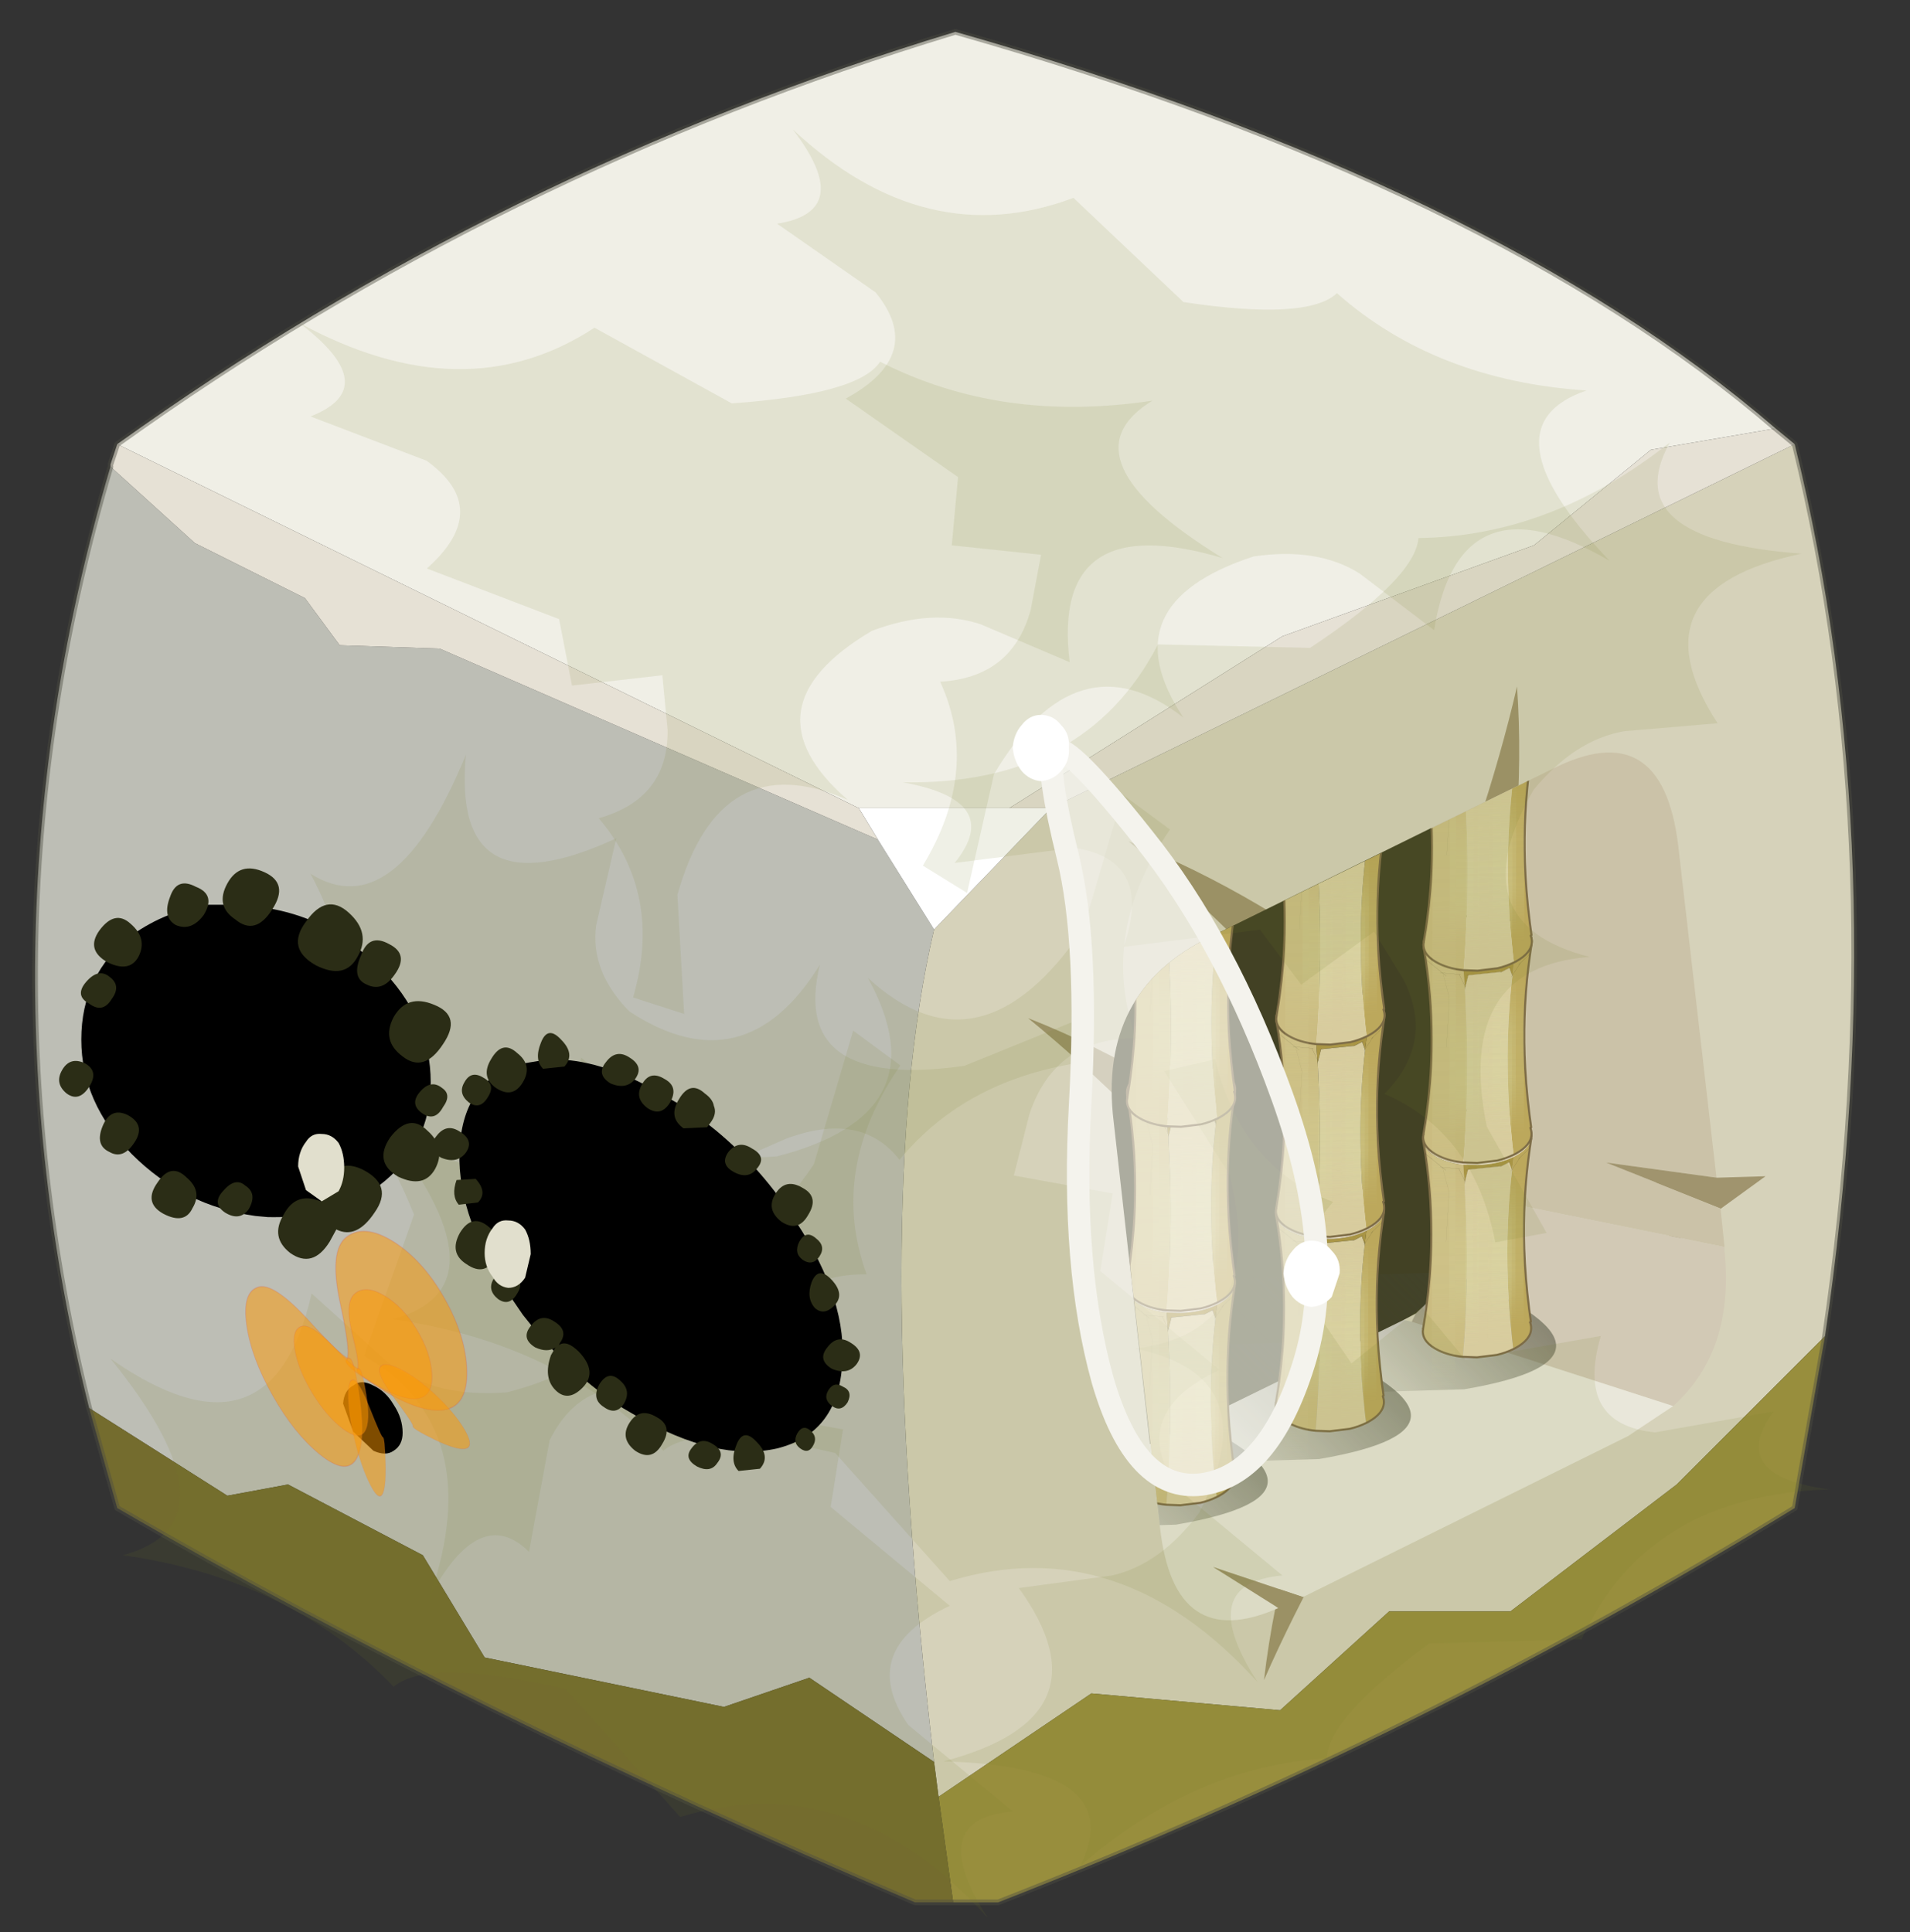 <svg width="85" height="86" xmlns="http://www.w3.org/2000/svg" xmlns:xlink="http://www.w3.org/1999/xlink">
 <rect width="100%" height="100%" fill="#333333" stroke="none"/>
 <defs>
  <g transform="matrix(1,0,0,1,46.8,41.7) " id="sprite0">
   <use id="svg_1" xlink:href="#shape0" width="81.15" transform="matrix(1,0,0,1,-40.05,-41.7) " height="83.45"/>
   <use id="svg_2" xlink:href="#sprite1" width="26.25" transform="matrix(-1.819,-0.054,0.003,1.821,11.71,-11.376) " height="24.1"/>
   <use id="svg_3" xlink:href="#sprite5" width="40.15" transform="matrix(1,0,0,1,-14.5,-7.65) " height="39.5"/>
   <use id="svg_4" xlink:href="#sprite5" width="40.15" transform="matrix(0.482,-0.599,0.821,0.567,-9.504,6.345) " height="39.5"/>
   <use id="svg_5" xlink:href="#sprite5" width="40.15" transform="matrix(1,0,0,1,-2.5,2.85) " height="39.5"/>
   <use id="svg_6" xlink:href="#sprite5" width="40.15" transform="matrix(-0.622,-0.647,0.631,-0.606,-21.845,16.448) " height="39.5"/>
   <use id="svg_7" xlink:href="#sprite5" width="40.15" transform="matrix(-0.892,-0.063,0.061,-0.87,5.864,-2.829) " height="39.5"/>
   <use id="svg_8" xlink:href="#sprite5" width="40.15" transform="matrix(-0.859,-0.253,0.303,-0.817,18.22,3.907) " height="39.5"/>
   <use id="svg_9" xlink:href="#sprite5" width="40.15" transform="matrix(0.589,0.676,-0.66,0.574,-13.427,-0.147) " height="39.5"/>
   <use id="svg_10" xlink:href="#shape8" width="35.7" transform="matrix(1,0,0,1,4.25,-4.85) " height="27.5"/>
   <use id="svg_11" xlink:href="#sprite6" width="38.75" transform="matrix(0.198,0.112,-0.112,0.198,25.018,10.795) " height="49.25"/>
   <use id="svg_12" xlink:href="#shape10" width="14.55" transform="matrix(1,0,0,1,-17.05,-11.2) " height="34.75"/>
  </g>
  <g transform="matrix(1,0,0,1,40.05,41.7) " id="shape0">
   <path id="svg_13" fill-rule="evenodd" fill="#f0efe6" d="m4.35,-7.05l-6.7,0l-12.15,-7.65l-11.2,-4.05l-5.2,-4.25l-5.55,-0.95q12.6,-10.85 36.5,-17.65q20.3,6.15 37.3,18.35l-33,16.2"/>
   <path id="svg_14" fill-rule="evenodd" fill="#bdbeb5" d="m1,-1.65l2.5,-4l19.5,-8.5l4.45,-0.15l1.55,-2.1l4.9,-2.45l3.75,-3.4q6.2,20.95 0.95,41.9l-6.15,3.9l-2.7,-0.5l-6,3.15l-2.75,4.55l-10.65,2.2l-3.8,-1.3l-5.55,3.75q2.9,-24.7 0,-37.05"/>
   <path id="svg_15" fill-rule="evenodd" fill="#d6d2ba" d="m1,-1.65q2.9,12.35 0,37.05l-0.2,1.55l-6.8,-4.6l-8.4,0.75l-4.85,-4.4l-5.4,0l-7.4,-5.65l-6.6,-6.6q-3.15,-21.4 1.35,-39.7l33.1,16.2l5.2,5.4"/>
   <path id="svg_16" fill-rule="evenodd" fill="#ffffff" d="m3.5,-5.65l-2.5,4l-5.2,-5.4l1.85,0l6.7,0l-0.85,1.4"/>
   <path id="svg_17" fill-rule="evenodd" fill="#988e3d" d="m0.8,36.95l-0.65,4.7l-2,0q-19.05,-7.45 -35.45,-17.55l-1.35,-7.65l6.6,6.6l7.4,5.65l5.4,0l4.85,4.4l8.4,-0.75l6.8,4.6"/>
   <path id="svg_18" fill-rule="evenodd" fill="#746c2e" d="m1,35.4l5.55,-3.75l3.8,1.3l10.65,-2.2l2.75,-4.55l6,-3.15l2.7,0.5l6.15,-3.9l-1.25,4.45q-15.55,9.05 -35.5,17.55l-1.7,0l0.65,-4.7l0.2,-1.55"/>
   <path id="svg_19" fill-rule="evenodd" fill="#e6e1d5" d="m37.65,-22.25l-3.75,3.4l-4.9,2.45l-1.55,2.1l-4.45,0.15l-19.5,8.5l0.85,-1.4l33,-16.2l0.3,0.9l0,0.1m-40,15.2l-1.85,0l-33.1,-16.2l0.85,-0.7l5.55,0.95l5.2,4.25l11.2,4.05l12.15,7.65"/>
   <path id="svg_20" stroke-width="0.25" stroke-opacity="0.443" stroke-linejoin="round" stroke-linecap="round" stroke="#4d4e43" fill="none" d="m38.6,19.65q5.25,-20.95 -0.95,-41.9m0,-0.1l-0.3,-0.9m-73.8,-0.7q12.6,-10.85 36.5,-17.65q20.3,6.15 37.3,18.35m-37.2,64.9l1.7,0q19.95,-8.5 35.5,-17.55l1.25,-4.45m-38.45,22l-2,0q-19.05,-7.45 -35.45,-17.55l-1.35,-7.65q-3.15,-21.4 1.35,-39.7l0.85,-0.7"/>
  </g>
  <g transform="matrix(1,0,0,1,17.75,12.1) " id="sprite1">
   <use id="svg_21" xlink:href="#shape1" width="18.05" transform="matrix(1,0,0,1,-9.55,-12.1) " height="24.1"/>
   <clipPath id="clipPath0">
    <use id="svg_22" xlink:href="#shape2" width="15.05" transform="matrix(1,0,0,1,-7.5,-10.4) " height="20.95"/>
   </clipPath>
   <g id="svg_23" clip-path="url(#clipPath0)">
    <use id="svg_24" xlink:href="#sprite2" width="123.55" transform="matrix(-0.101,0,0.109,0.112,-5.261,5.266) " height="25.65"/>
    <use id="svg_25" xlink:href="#sprite2" width="123.55" transform="matrix(-0.101,0,0.109,0.112,-1.761,3.766) " height="25.65"/>
    <use id="svg_26" xlink:href="#sprite2" width="123.55" transform="matrix(-0.101,0,0.109,0.112,1.789,2.166) " height="25.65"/>
    <use id="svg_27" xlink:href="#sprite3" width="54" transform="matrix(0.05,0,0,0.05,-3.503,-0.375) " height="143"/>
    <use id="svg_28" xlink:href="#sprite3" width="54" transform="matrix(0.05,0,0,0.05,-3.503,-5.125) " height="143"/>
    <use id="svg_29" xlink:href="#sprite3" width="54" transform="matrix(0.05,0,0,0.05,-7.153,1.325) " height="143"/>
    <use id="svg_30" xlink:href="#sprite3" width="54" transform="matrix(0.05,0,0,0.05,-7.153,-3.425) " height="143"/>
    <use id="svg_31" xlink:href="#sprite3" width="54" transform="matrix(0.05,0,0,0.05,-3.503,-9.825) " height="143"/>
    <use id="svg_32" xlink:href="#sprite3" width="54" transform="matrix(0.05,0,0,0.05,-7.153,-7.925) " height="143"/>
    <use id="svg_33" xlink:href="#sprite3" width="54" transform="matrix(0.05,0,0,0.05,0.097,-2.075) " height="143"/>
    <use id="svg_34" xlink:href="#sprite3" width="54" transform="matrix(0.05,0,0,0.05,0.097,-6.825) " height="143"/>
    <use id="svg_35" xlink:href="#sprite3" width="54" transform="matrix(0.05,0,0,0.05,0.097,-11.525) " height="143"/>
   </g>
  </g>
  <g transform="matrix(1,0,0,1,9.55,12.1) " id="shape1">
   <path id="svg_36" fill-rule="evenodd" fill="#a0946e" d="m-3.15,-0.4l-0.95,1.6q-2.9,-3.4 -5.45,-5.55q3.2,1.35 6.4,3.95m11.65,0.45l-2.3,1.6l-0.4,-1.6l2.7,0"/>
   <path id="svg_37" stroke-width="0.05" stroke-linejoin="round" stroke-linecap="round" stroke="#ff9933" fill="none" d="m0.1,-7.1l-1.9,0.5"/>
   <path id="svg_38" fill-rule="evenodd" fill="#a0946e" d="m-1.65,-3.05q-2.9,-3.4 -5.45,-5.55q3.2,1.35 6.4,3.95l-0.95,1.6"/>
   <path id="svg_39" fill-rule="evenodd" fill="#a0946e" d="m-0.05,-4.75q1.7,-4.1 2.45,-7.35q0.25,3.45 -0.6,7.5l-1.85,-0.15"/>
   <path id="svg_40" fill-rule="evenodd" fill="#a0946e" d="m0.05,5.25q-2.45,3.7 -3.8,6.75q0.4,-3.5 2.05,-7.25l1.75,0.5"/>
   <path id="svg_41" fill-rule="evenodd" fill="#cbc2a8" d="m0.3,-8.7l2.95,-1.35q2.7,-1.3 3.1,1.95l0.95,8.15l-2.7,-0.45l2.8,1.2l0.1,0.95l-6.45,-1.5l-0.75,-8.95"/>
   <path id="svg_42" fill-rule="evenodd" fill="#d2c9b5" d="m1.05,0.25l6.45,1.5l0,0.1q0.25,2.45 -1.25,3.75l-6.4,-2.25l0.1,-0.2q1.6,-1.4 1.1,-2.8l0,-0.1"/>
   <path id="svg_43" fill-rule="evenodd" fill="#e9e7da" d="m6.25,5.6l-1.1,0.7l-7.95,3.7l-2.2,-0.8l1.6,1.05q-2.55,1.05 -2.9,-2.05l-0.25,-2.05l6.2,-2.85l0.2,0.05l6.4,2.25"/>
   <path id="svg_44" fill-rule="evenodd" fill="#424124" d="m0.3,-8.7l0.75,8.95l0,0.1q0.5,1.4 -1.1,2.8l-0.3,0.15l-6.2,2.85l-0.9,-7.9q-0.4,-3.2 2.35,-4.45l5.4,-2.5"/>
   <path id="svg_45" fill-rule="evenodd" fill="#a0946e" d="m7.4,0.8l-2.8,-1.2l2.7,0.45l0.1,0.75m-10.8,9.45l-1.6,-1.05l2.2,0.8l-0.45,0.2l-0.15,0.05"/>
  </g>
  <g transform="matrix(1,0,0,1,7.5,10.4) " id="shape2">
   <path id="svg_46" fill-rule="evenodd" fill="#000066" d="m-0.05,3.15l-0.3,0.15l0.2,0.05l0.1,-0.2m3.3,-13.2q2.7,-1.3 3.1,1.95l1.15,9.85l0,0.1q0.25,2.45 -1.25,3.75l-1.1,0.7l-8.4,3.9q-2.7,1.2 -3.05,-2l-1.15,-9.95q-0.4,-3.2 2.35,-4.45l8.35,-3.85"/>
  </g>
  <g transform="matrix(1,0,0,1,66.7,12.8) " id="sprite2">
   <use id="svg_47" xlink:href="#shape3" width="123.55" transform="matrix(1,0,0,1,-66.7,-12.8) " height="25.65"/>
  </g>
  <g transform="matrix(1,0,0,1,66.7,12.8) " id="shape3">
   <path id="svg_48" fill-rule="evenodd" fill="url(#gradient0)" d="m-56.85,-12.8l113.7,0l0,25.65l-89.4,0q-52.45,-5.85 -24.3,-25.65"/>
  </g>
  <g transform="matrix(1,0,0,1,27,66.35) " id="sprite3">
   <use id="svg_49" xlink:href="#shape4" width="54" transform="matrix(1,0,0,1,-27,-61) " height="122"/>
   <use id="svg_50" xlink:href="#sprite4" width="11.45" transform="matrix(1,0,0,1,-10.65,-21.55) " height="77.2"/>
   <use id="svg_51" xlink:href="#sprite4" width="11.45" transform="matrix(1,0,0,1,-0.1,-37) " height="77.2"/>
   <use id="svg_52" xlink:href="#sprite4" width="11.45" transform="matrix(1,0,0,1,5.5,-21.55) " height="77.2"/>
   <use id="svg_53" xlink:href="#sprite4" width="11.45" transform="matrix(1,0,0,1,-13.65,-30.7) " height="77.2"/>
   <use id="svg_54" xlink:href="#sprite4" width="11.45" transform="matrix(1,0,0,1,-5.95,-27.5) " height="77.2"/>
   <use id="svg_55" xlink:href="#sprite4" width="11.45" transform="matrix(1,0,0,1,7.3,-33.5) " height="77.2"/>
   <use id="svg_56" xlink:href="#sprite4" width="11.45" transform="matrix(1,0,0,1,11.35,-30.7) " height="77.2"/>
   <use id="svg_57" xlink:href="#sprite4" width="11.45" transform="matrix(1,0,0,1.853,-22.1,-66.368) " height="77.2"/>
   <use id="svg_58" xlink:href="#shape6" width="36.9" transform="matrix(1,0,0,1,-18.65,-54.15) " height="16.4"/>
  </g>
  <g transform="matrix(1,0,0,1,27,61) " id="shape4">
   <path id="svg_59" fill-rule="evenodd" fill="#cbbc81" d="m-6.85,60.05q-6.7,-0.85 -11.9,-3.5q-7.75,-4 -7.75,-9.55l0.15,-1.35l0.7,-4.45l0.1,-0.6l0.1,-0.5l0.6,-4.25q2.1,-15.35 2.4,-30.65q0.2,-11.1 -0.5,-22.2q-0.75,-11.4 -2.45,-22.75l-0.95,-5.7q0.95,4.6 7.6,8q5.2,2.65 11.9,3.5l0.55,7.65l0.1,1.4l0.05,0.35l0.8,17.65q0.4,12.4 0.3,24.8q-0.15,16.45 -1.15,32.85l-0.05,1.15l0,0.15l-0.25,3.35l-0.35,4.65m-10.05,-92.75l-0.2,-0.15l0.15,0l-0.15,0l0.2,0.15l-0.05,-0.15l0.05,0.15l1.6,1.35l-1.6,-1.35l3.05,11.85l-1.3,24.35l1.3,-24.35l-3.05,-11.85m-8.5,-7.05l8.3,6.9l-1.15,-0.15l1.15,0.15l-8.3,-6.9m17.1,7.85l-0.7,-0.05l-7.95,-0.9l7.95,0.9l0.7,0.05m2,5.6l-2.7,-5.65l2.7,5.65"/>
   <path id="svg_60" fill-rule="evenodd" fill="#bca85c" d="m26.35,-45.5l-0.65,4.4q-1.8,12.55 -2.45,25.4q-0.6,11.8 -0.2,23.85q0.5,14.2 2.35,28.7l0.1,0.9l0.85,6.1l-0.4,0.25q0.55,1.4 0.55,2.9q0,5.55 -7.75,9.55q-0.5,0.2 -0.95,0.45l-0.5,-4.05l-0.15,-1.3l-0.2,-2.1q-1.75,-15.85 -2.05,-31.65l-0.05,-2.4q-0.25,-13.45 0.55,-26.85q0.55,-9.55 1.65,-19.1l0,-0.35l0.75,-6.2l0.95,-0.45q6.65,-3.45 7.6,-8.05m-0.65,4.4l-4.7,4.4l-0.95,0.9l0.95,-0.9l4.7,-4.4m-4.7,4.4l-3.95,5.9l3.95,-5.9"/>
   <path id="svg_61" fill-rule="evenodd" fill="#a99545" d="m16.2,-34.7l-0.6,0.3l-0.15,-0.45l0.15,0.45l0.6,-0.3m-4.35,2.1l-16.4,1.2l-1.45,5.7l-0.2,0.8l-0.1,-1.4l-0.55,-7.65l6.85,0.45q10.35,0 17.8,-3.5l-0.75,6.2l0,0.35l-0.1,-0.2l-1.35,-3.75l-3.75,1.8m5.1,1.95l0.1,-0.15l-0.1,0.15m-22.95,4.95l-0.3,-0.6l0.3,0.6m1.55,-6.2l-0.1,0.5l-0.8,0.05l0.8,-0.05l0.1,-0.5"/>
   <path id="svg_62" fill-rule="evenodd" fill="#857536" d="m-6.25,51.9l0,0.15l0,-0.15"/>
   <path id="svg_63" fill-rule="evenodd" fill="#d8cc9e" d="m17.8,57q-3.7,1.7 -8.05,2.6l-9.75,0.9l-6.85,-0.45l0.35,-4.65l0.25,-3.35l0,-0.15l0.05,-1.15q1,-16.4 1.15,-32.85q0.1,-12.4 -0.3,-24.8l-0.8,-17.65l-0.05,-0.35l0.2,-0.8l1.45,-5.7l16.4,-1.2l-0.65,0.3l0.65,-0.3l3.75,-1.8l1.35,3.75l0.1,0.2q-1.1,9.55 -1.65,19.1q-0.8,13.4 -0.55,26.85l0.05,2.4q0.3,15.8 2.05,31.65l0.2,2.1l0.15,1.3l0.5,4.05m-0.85,-87.65l-0.4,0.6l0.4,-0.6"/>
   <path id="svg_64" fill-rule="evenodd" fill="#e6dbc4" d="m-26.4,-48.25q0.8,-4.8 7.65,-8.3q7.75,-4 18.75,-3.95q11,-0.05 18.75,3.95q7.75,3.95 7.75,9.55l-0.15,1.5q-0.95,4.6 -7.6,8.05l-0.95,0.45q-7.45,3.5 -17.8,3.5l-6.85,-0.45q-6.7,-0.85 -11.9,-3.5q-6.65,-3.4 -7.6,-8l0,-0.15l-0.05,-0.15l0,-2.5"/>
   <path id="svg_65" stroke-opacity="0.373" stroke-linejoin="round" stroke-linecap="round" stroke="#716242" fill="none" d="m-26.35,-45.45l0,-0.15l-0.05,-0.15"/>
   <path id="svg_66" stroke-linejoin="round" stroke-linecap="round" stroke="#7d6c46" fill="none" d="m-26.4,-48.25q0.8,-4.8 7.65,-8.3q7.75,-4 18.75,-3.95q11,-0.05 18.75,3.95q7.75,3.95 7.75,9.55l-0.15,1.5m-0.4,89.6q0.55,1.4 0.55,2.9q0,5.55 -7.75,9.55q-0.5,0.2 -0.95,0.45q-3.7,1.7 -8.05,2.6l-9.75,0.9l-6.85,-0.45q-6.7,-0.85 -11.9,-3.5q-7.75,-4 -7.75,-9.55l0.15,-1.35m-0.05,-91.4l-0.1,-1.25l0.1,-1.25"/>
   <path id="svg_67" stroke-linejoin="round" stroke-linecap="round" stroke="#7d6c46" fill="none" d="m26.35,-45.5l-0.65,4.4q-1.8,12.55 -2.45,25.4q-0.6,11.8 -0.2,23.85q0.5,14.2 2.35,28.7l0.1,0.9l0.85,6.1m-52.7,1.8l0.7,-4.45l0.1,-0.6l0.1,-0.5l0.6,-4.25q2.1,-15.35 2.4,-30.65q0.2,-11.1 -0.5,-22.2q-0.75,-11.4 -2.45,-22.75l-0.95,-5.7"/>
   <path id="svg_68" stroke-width="0.05" stroke-linejoin="round" stroke-linecap="round" stroke="#5a512e" fill="none" d="m20.05,-35.8l0.95,-0.9l4.7,-4.4m-10.25,6.25l0.15,0.45l0.6,-0.3m-5,2.4l0.65,-0.3l-16.4,1.2l-1.45,5.7l-0.2,0.8l0.05,0.35m22.7,-5.5l0.4,-0.6l-1.35,-3.75l-3.75,1.8m5.2,1.8l-0.1,0.15l0.1,0.2m-23.35,4.15l0.3,0.6m23.05,-5.1l3.95,-5.9m-37.95,3.85l-0.15,0l0.2,0.15l1.6,1.35m-1.65,-1.5l7.95,0.9l0.7,0.05m-9.95,-1.1l1.15,0.15l-8.3,-6.9m20.05,8.4l0.8,-0.05l0.1,-0.5m-4.55,-0.05l2.7,5.65"/>
   <path id="svg_69" stroke-width="0.05" stroke-opacity="0.451" stroke-linejoin="round" stroke-linecap="round" stroke="#5a512e" fill="none" d="m-16.9,-32.7l-0.05,-0.15m0.05,0.15l3.05,11.85l-1.3,24.35"/>
  </g>
  <g transform="matrix(1,0,0,1,5.7,38.55) " id="sprite4">
   <use id="svg_70" xlink:href="#shape5" width="11.45" transform="matrix(1,0,0,1,-5.7,-38.55) " height="77.2"/>
  </g>
  <g transform="matrix(1,0,0,1,5.7,38.55) " id="shape5">
   <path id="svg_71" fill-rule="evenodd" fill="url(#gradient1)" d="m5.75,38.65l-11.45,0l0,-77.2l11.45,0l0,77.2"/>
  </g>
  <g transform="matrix(1,0,0,1,18.65,54.15) " id="shape6">
   <path id="svg_72" stroke-width="0.05" stroke-opacity="0.212" stroke-linejoin="round" stroke-linecap="round" stroke="#5a512e" fill="none" d="m9.9,-45.05q-2.75,0.75 -6.6,0.75q-3.85,0 -6.6,-0.75q-2.75,-0.75 -2.75,-1.8q0,-1.05 2.75,-1.8q2.75,-0.75 6.6,-0.75l6.6,0.75q2.75,0.75 2.75,1.8q0,1.05 -2.75,1.8m2.95,4.9q-5.4,2.4 -13.05,2.4q-7.65,0 -13.05,-2.4q-5.4,-2.4 -5.4,-5.8q0,-3.4 5.4,-5.8q5.4,-2.4 13.05,-2.4q7.65,0 13.05,2.4q5.4,2.4 5.4,5.8q0,3.4 -5.4,5.8"/>
  </g>
  <g transform="matrix(1,0,0,1,19.95,20.2) " id="sprite5">
   <use id="svg_73" xlink:href="#shape7" width="40.15" transform="matrix(1,0,0,1,-19.95,-20.2) " height="39.5"/>
  </g>
  <g transform="matrix(1,0,0,1,19.95,20.2) " id="shape7">
   <path id="svg_74" fill-rule="evenodd" fill-opacity="0.114" fill="#77802b" d="m7.75,-5.35l3.5,-3.15q1.8,7.9 8.95,2.9q-5.9,7.3 -0.55,8.75q-7.45,1.05 -12.05,5.85q-1.55,-1.3 -7.65,0.1l-5.1,5.7q-7.55,-2.3 -13.7,4.5q2.85,-4.4 -1.1,-4.75l4.65,-3.85q2.3,-3.35 -1.85,-5.3l5.3,-4.4l-0.55,-3.45l4.4,-0.8l-0.7,-2.75q-1.15,-3.4 -4.75,-3.35q1.7,-4.65 -1.5,-9.3l2.1,-1.55l1.75,5.95q4.6,6.8 9.6,2.2q-3.35,6.05 4.05,7.95q3.2,0.25 5.2,-1.25"/>
  </g>
  <g transform="matrix(1,0,0,1,-4.25,4.85) " id="shape8">
   <path id="svg_75" fill-rule="evenodd" fill="#000000" d="m25.95,18.65q0.55,-0.3 0.9,0q0.4,0.2 0.45,0.8l-0.45,1.25l-0.9,0.85q-0.55,0.25 -0.9,0q-0.4,-0.25 -0.4,-0.8q0,-0.65 0.4,-1.25q0.35,-0.6 0.9,-0.85"/>
   <path id="svg_76" fill-rule="evenodd" fill="#000000" d="m13,5.75l0.6,-0.35q2.6,-1.4 4.7,-1.25l0.9,0.15q2.65,0.6 2.9,3.6q0.25,2.95 -2.05,6.5l-0.75,1.1l-0.4,0.5q-1.75,2.15 -4.05,3.65l-0.6,0.35q-3.55,2.05 -6.25,1.45q-2.65,-0.65 -2.9,-3.6q-0.3,-2.95 2.05,-6.5q1.5,-2.35 3.55,-4.05q1.1,-0.9 2.3,-1.55"/>
   <path id="svg_77" fill-rule="evenodd" fill="#2b2d16" d="m20.5,5.4q-0.75,0.5 -1.2,-0.25q-0.45,-0.75 0.25,-1.3q0.65,-0.6 1.15,0.25q0.5,0.8 -0.2,1.3m0.35,0.4q-0.35,-0.55 0.2,-0.85q0.55,-0.35 0.85,0.2q0.3,0.5 -0.2,0.9q-0.5,0.35 -0.85,-0.25m2.1,2.7q-0.7,0.3 -1.1,-0.2q-0.4,-0.55 0.25,-0.95q0.6,-0.4 1.05,0.2q0.45,0.55 -0.2,0.95m-0.85,3.35q0.5,0.9 -0.3,1.4q-0.8,0.55 -1.25,-0.25q-0.5,-0.8 0.25,-1.4q0.75,-0.65 1.3,0.25m0.05,-1.25l-0.85,-0.1q-0.45,-0.45 0.1,-1.05l0.85,0.05q0.25,0.7 -0.1,1.1m-1.75,4.2q-0.5,0.35 -0.85,-0.25q-0.35,-0.55 0.2,-0.85q0.55,-0.35 0.85,0.2q0.3,0.5 -0.2,0.9m-2,-10.25l-0.95,-0.1q-0.5,-0.55 0.15,-1.2q0.6,-0.65 0.9,0.15q0.3,0.75 -0.1,1.15m-3,0.65q-0.7,0.3 -1.1,-0.2q-0.4,-0.55 0.25,-0.95q0.6,-0.4 1.05,0.2q0.45,0.55 -0.2,0.95m-3.05,0.7q0.5,0.8 -0.2,1.3l-1.05,-0.05l-0.15,-0.2q-0.3,-0.4 -0.15,-0.75q0.05,-0.3 0.4,-0.55q0.65,-0.6 1.15,0.25m1.65,-0.65q0.35,0.6 -0.25,1.05q-0.6,0.4 -1,-0.25q-0.4,-0.7 0.25,-1.05q0.65,-0.4 1,0.25m-7,7q0.25,0.5 -0.15,0.8q-0.45,0.3 -0.75,-0.15q-0.3,-0.45 0.15,-0.8q0.45,-0.4 0.75,0.15m-0.4,-1.2q-0.5,-0.8 0.25,-1.2q0.75,-0.45 1.2,0.25q0.45,0.7 -0.25,1.25q-0.75,0.5 -1.2,-0.3m2.25,-2.1q-0.4,-0.5 0.25,-0.85q0.6,-0.4 1.05,0.15q0.4,0.55 -0.25,0.9q-0.65,0.35 -1.05,-0.2m-2.55,6.25q-0.4,0.35 -0.85,-0.1q-0.5,-0.5 0.1,-1.15q0.6,-0.65 0.9,0.1q0.25,0.7 -0.15,1.15m-0.75,2.7q-0.7,0.3 -1.1,-0.2q-0.4,-0.55 0.25,-0.95q0.6,-0.4 1.05,0.2q0.45,0.55 -0.2,0.95m-0.5,0.8q0.4,-0.25 0.65,0.15q0.25,0.4 -0.15,0.7q-0.4,0.3 -0.7,-0.15q-0.25,-0.5 0.2,-0.7m4.75,2.6q0.3,0.75 -0.1,1.15l-0.95,-0.1q-0.5,-0.55 0.15,-1.2q0.6,-0.65 0.9,0.15m-2.85,0.15q-0.35,0.25 -0.55,-0.1q-0.25,-0.4 0.1,-0.7q0.35,-0.3 0.6,0.15q0.2,0.4 -0.15,0.65m10.7,-4.7q-0.4,-0.55 0.25,-0.95q0.6,-0.4 1.05,0.2q0.45,0.55 -0.2,0.95q-0.55,0.25 -0.9,0l0.2,0.35q0.35,1 -0.2,1.55q-0.55,0.55 -1.2,-0.1q-0.7,-0.7 0.15,-1.6q0.55,-0.55 0.9,-0.3l-0.05,-0.1m-6.1,5.5q-0.6,0.3 -0.9,-0.15q-0.4,-0.5 0.2,-0.85q0.55,-0.35 0.95,0.2q0.35,0.45 -0.25,0.8m2.75,-0.7q-0.75,0.5 -1.2,-0.3q-0.5,-0.8 0.25,-1.2q0.75,-0.45 1.2,0.25q0.45,0.7 -0.25,1.25m1.4,-1.95q-0.55,0.4 -0.9,-0.15q-0.35,-0.6 0.2,-1.05q0.5,-0.45 0.9,0.2q0.35,0.65 -0.2,1"/>
   <path id="svg_78" fill-rule="evenodd" fill="#e1dfcd" d="m19.95,14.3q-0.45,0 -0.75,-0.45l-0.25,-1.05q0,-0.65 0.25,-1.1q0.3,-0.4 0.75,-0.4q0.45,-0.05 0.7,0.35q0.35,0.45 0.35,1.1q0,0.6 -0.35,1.05q-0.25,0.45 -0.7,0.5"/>
   <path id="svg_79" fill-rule="evenodd" fill="#000000" d="m30.65,-2.6l0.55,-0.15l2.1,0q1.85,0.25 3.4,1.35q2.25,1.75 2.25,4.65q0,2.8 -2.25,5.1q-2.3,2.3 -5.5,2.75l-0.55,0.05q-2.15,0.05 -3.85,-0.7l-0.35,-0.25l-0.75,-0.45q-2.3,-1.75 -2.3,-4.6q0,-2.85 2.3,-5.15l0.75,-0.65q1.8,-1.55 4.2,-1.95"/>
   <path id="svg_80" fill-rule="evenodd" fill="#2b2d16" d="m32.1,-2.1q-0.9,0.75 -1.65,-0.45q-0.75,-1.15 0.35,-1.65q1.1,-0.5 1.65,0.5q0.55,1 -0.35,1.6m2.65,0.25q-0.7,0.3 -1.25,-0.45q-0.55,-0.9 0.35,-1.25q0.85,-0.45 1.15,0.45q0.35,0.9 -0.25,1.25m-5.8,-0.15q0.9,1.2 -0.45,1.95q-1.3,0.65 -1.85,-0.4q-0.6,-1.05 0.4,-1.95q1,-0.9 1.9,0.4m-3.95,2.35q-0.65,-0.9 0.25,-1.35q0.9,-0.5 1.25,0.5q0.45,1 -0.25,1.3q-0.7,0.35 -1.25,-0.45m-1.75,1.35q1.2,-0.5 1.8,0.55q0.55,1.05 -0.4,1.75q-0.95,0.75 -1.8,-0.55q-0.85,-1.25 0.4,-1.75m0.5,4.85q-0.55,0.35 -0.9,-0.3q-0.4,-0.55 0.05,-0.85q0.5,-0.4 1,0.2q0.45,0.55 -0.15,0.95m1.45,1.05q0.75,1.1 -0.35,1.75q-1.15,0.55 -1.65,-0.35q-0.5,-0.95 0.35,-1.7q0.8,-0.8 1.65,0.3m0.7,3.35q-0.85,-1.2 0.5,-1.9q1.2,-0.6 1.75,0.7l0.15,0.7q1.1,-0.45 1.65,0.6q0.6,1 -0.3,1.7q-1,0.7 -1.75,-0.5l-0.3,-0.55q-0.9,0.45 -1.7,-0.75m8.35,-1.55q0.7,-0.7 1.3,0.2q0.65,0.9 -0.25,1.4q-0.95,0.5 -1.3,-0.25q-0.45,-0.75 0.25,-1.35m-1.7,1.55q-0.65,0.4 -1.05,-0.15q-0.4,-0.7 0.15,-1.05q0.45,-0.4 1,0.25q0.5,0.55 -0.1,0.95m5.25,-11.15q-1,0.5 -1.4,-0.25q-0.4,-0.8 0.35,-1.45q0.7,-0.65 1.4,0.3q0.6,0.85 -0.35,1.4m-0.1,0.65q0.5,-0.4 1.05,0.25q0.5,0.6 -0.15,0.95q-0.6,0.45 -1,-0.2q-0.45,-0.6 0.1,-1m-1.1,7.4q-0.55,-0.8 0.3,-1.25q0.75,-0.35 1.1,0.5q0.35,0.85 -0.3,1.15q-0.6,0.35 -1.1,-0.4m3,-2.2q-0.55,0.4 -1,-0.3q-0.45,-0.7 0.2,-1.05q0.65,-0.3 1,0.3q0.35,0.6 -0.2,1.05"/>
   <path id="svg_81" fill-rule="evenodd" fill="#e1dfcd" d="m28.25,10.45l-0.75,-0.45q-0.25,-0.45 -0.25,-1.05q0,-0.65 0.25,-1.1q0.3,-0.4 0.75,-0.4q0.45,-0.05 0.7,0.35q0.35,0.45 0.35,1.1l-0.35,1.05l-0.7,0.5"/>
  </g>
  <g transform="matrix(1,0,0,1,19.4,24.6) " id="sprite6">
   <use id="svg_82" xlink:href="#sprite7" width="30.05" transform="matrix(0.768,0,0,1,-19.415,-24.6) " height="39.4"/>
   <use id="svg_83" xlink:href="#sprite7" width="30.05" transform="matrix(-0.564,0,0,1,19.334,-24.6) " height="39.4"/>
   <use id="svg_84" xlink:href="#sprite7" width="30.05" transform="matrix(0.475,0.014,-0.019,0.618,-11.283,-14.315) " height="39.4"/>
   <use id="svg_85" xlink:href="#sprite7" width="30.05" transform="matrix(-0.348,-0.011,-0.019,0.618,12.713,-13.54) " height="39.4"/>
   <use id="svg_86" xlink:href="#sprite7" width="30.05" transform="matrix(0.241,0.085,-0.176,0.568,-5.055,-0.289) " height="39.4"/>
   <use id="svg_87" xlink:href="#sprite7" width="30.05" transform="matrix(-0.182,0.043,0.157,0.574,6.601,-0.167) " height="39.4"/>
  </g>
  <g transform="matrix(1,0,0,1,15.05,19.65) " id="sprite7">
   <use id="svg_88" xlink:href="#shape9" width="30.05" transform="matrix(1,0,0,1,-15.05,-19.65) " height="39.4"/>
  </g>
  <g transform="matrix(1,0,0,1,15.05,19.65) " id="shape9">
   <path id="svg_89" fill-rule="evenodd" fill-opacity="0.498" fill="#ff9900" d="m-0.95,-19.5q5.6,0.55 9.7,10.6q4.05,10 5.75,10.3q1.7,0.3 -4.05,8.35q-5.8,8 -11.4,9.6q-5.65,1.55 -9.85,-4.45q-4.15,-6 -4.15,-14.5q0,-8.5 4.15,-14.5q4.2,-6 9.85,-5.4"/>
   <path id="svg_90" stroke-width="0.25" stroke-opacity="0.235" stroke-linejoin="round" stroke-linecap="round" stroke="#d15b5b" fill="none" d="m-0.95,-19.5q5.6,0.55 9.7,10.6q4.05,10 5.75,10.3q1.7,0.3 -4.05,8.35q-5.8,8 -11.4,9.6q-5.65,1.55 -9.85,-4.45q-4.15,-6 -4.15,-14.5q0,-8.5 4.15,-14.5q4.2,-6 9.85,-5.4z"/>
  </g>
  <g transform="matrix(1,0,0,1,17.05,11.2) " id="shape10">
   <path id="svg_91" fill-rule="evenodd" fill-opacity="0.561" fill="#ffffff" d="m-4.3,-9.55q0.3,0.8 -0.65,4.65q-0.95,3.85 -0.55,11.05q0.4,7.2 -1,12.25q-1.45,5 -4.4,4.65q-3,-0.4 -4.55,-5.35q-1.55,-4.95 0.95,-11.9q2.5,-6.95 6.2,-11.55q3.65,-4.6 4,-3.8"/>
   <path id="svg_92" stroke-linejoin="round" stroke-linecap="round" stroke="#f4f3ed" fill="none" d="m-4.3,-9.55q0.3,0.8 -0.65,4.65q-0.95,3.85 -0.55,11.05q0.4,7.2 -1,12.25q-1.45,5 -4.4,4.65q-3,-0.4 -4.55,-5.35q-1.55,-4.95 0.95,-11.9q2.5,-6.95 6.2,-11.55q3.65,-4.6 4,-3.8z"/>
   <path id="svg_93" fill-rule="evenodd" fill="#ffffff" d="m-2.9,-8.7q-0.35,0.4 -0.85,0.45q-0.55,-0.05 -0.9,-0.45q-0.4,-0.45 -0.35,-1.05q-0.05,-0.6 0.35,-1q0.35,-0.45 0.9,-0.45q0.5,0 0.85,0.45q0.35,0.4 0.4,1q-0.05,0.6 -0.4,1.05m-12.05,23.4q-0.35,0.4 -0.85,0.45q-0.55,-0.05 -0.9,-0.45l-0.35,-1.05q-0.05,-0.6 0.35,-1q0.35,-0.45 0.9,-0.45q0.5,0 0.85,0.45q0.35,0.4 0.4,1q-0.05,0.6 -0.4,1.05"/>
  </g>
  <g transform="matrix(1,0,0,1,19.8,15.9) " id="shape11">
   <path id="svg_94" stroke-opacity="0" stroke-linejoin="round" stroke-linecap="round" stroke="#ff00ff" fill="none" d="m200.7,-15.4l0,220l-219.95,0l-0.05,0l0,-220l220,0"/>
   <path id="svg_95" stroke-opacity="0" stroke-linejoin="round" stroke-linecap="round" stroke="#ff00ff" fill="none" d="m200.7,-15.4l-110,110l110,110m-220,-220l110,110l-109.95,110"/>
   <path id="svg_96" stroke-opacity="0" stroke-linejoin="round" stroke-linecap="round" stroke="#ff00ff" fill="none" d="m145.7,132.25l-109.95,0"/>
   <path id="svg_97" stroke-opacity="0" stroke-linejoin="round" stroke-linecap="round" stroke="#ff00ff" fill="none" d="m149,23l0,136.2l-118.15,0l0,-136.2l118.15,0z"/>
  </g>
  <g id="sprite8">
   <use id="svg_98" xlink:href="#shape12" width="100" height="40"/>
  </g>
  <g id="shape12">
   <path id="svg_99" fill-rule="evenodd" fill-opacity="0" fill="#ff00ff" d="m100,40l-100,0l0,-40l100,0l0,40"/>
  </g>
  <linearGradient y2="0.501" y1="0.501" x2="-0.359" x1="0.621" spreadMethod="pad" id="gradient0">
   <stop stop-opacity="0" stop-color="#434532" offset="0"/>
   <stop stop-color="#424632" offset="1"/>
  </linearGradient>
  <linearGradient y2="1" y1="0" x2="0.498" x1="0.498" spreadMethod="pad" id="gradient1">
   <stop stop-opacity="0" stop-color="#d9d9a2" offset="0"/>
   <stop stop-opacity="0.145" stop-color="#d9d9a2" offset="0.349"/>
   <stop stop-opacity="0.176" stop-color="#d9d9a2" offset="0.663"/>
   <stop stop-opacity="0" stop-color="#d9d9a2" offset="1"/>
  </linearGradient>
 </defs>
 <g>
  <title>background</title>
  <rect fill="none" id="canvas_background" height="88" width="87" y="-1" x="-1"/>
 </g>
 <g>
  <title>Layer 1</title>
  <g id="svg_100">
   <use x="50.282" y="-49.682" id="svg_101" xlink:href="#sprite0" width="89.1" transform="matrix(-1,0,0,1,139.65,51) " height="91.4"/>
   <use x="-50.282" y="-49.682" id="svg_102" xlink:href="#shape11" width="221" transform="matrix(1,0,0,1,-19.8,-15.9) " height="221"/>
   <use x="-47.173" y="-46.61" xlink:href="#sprite8" width="100" transform="matrix(1.066,0,0,1.066,34.2,79.05) " id="_mcMask" height="40"/>
  </g>
 </g>
</svg>